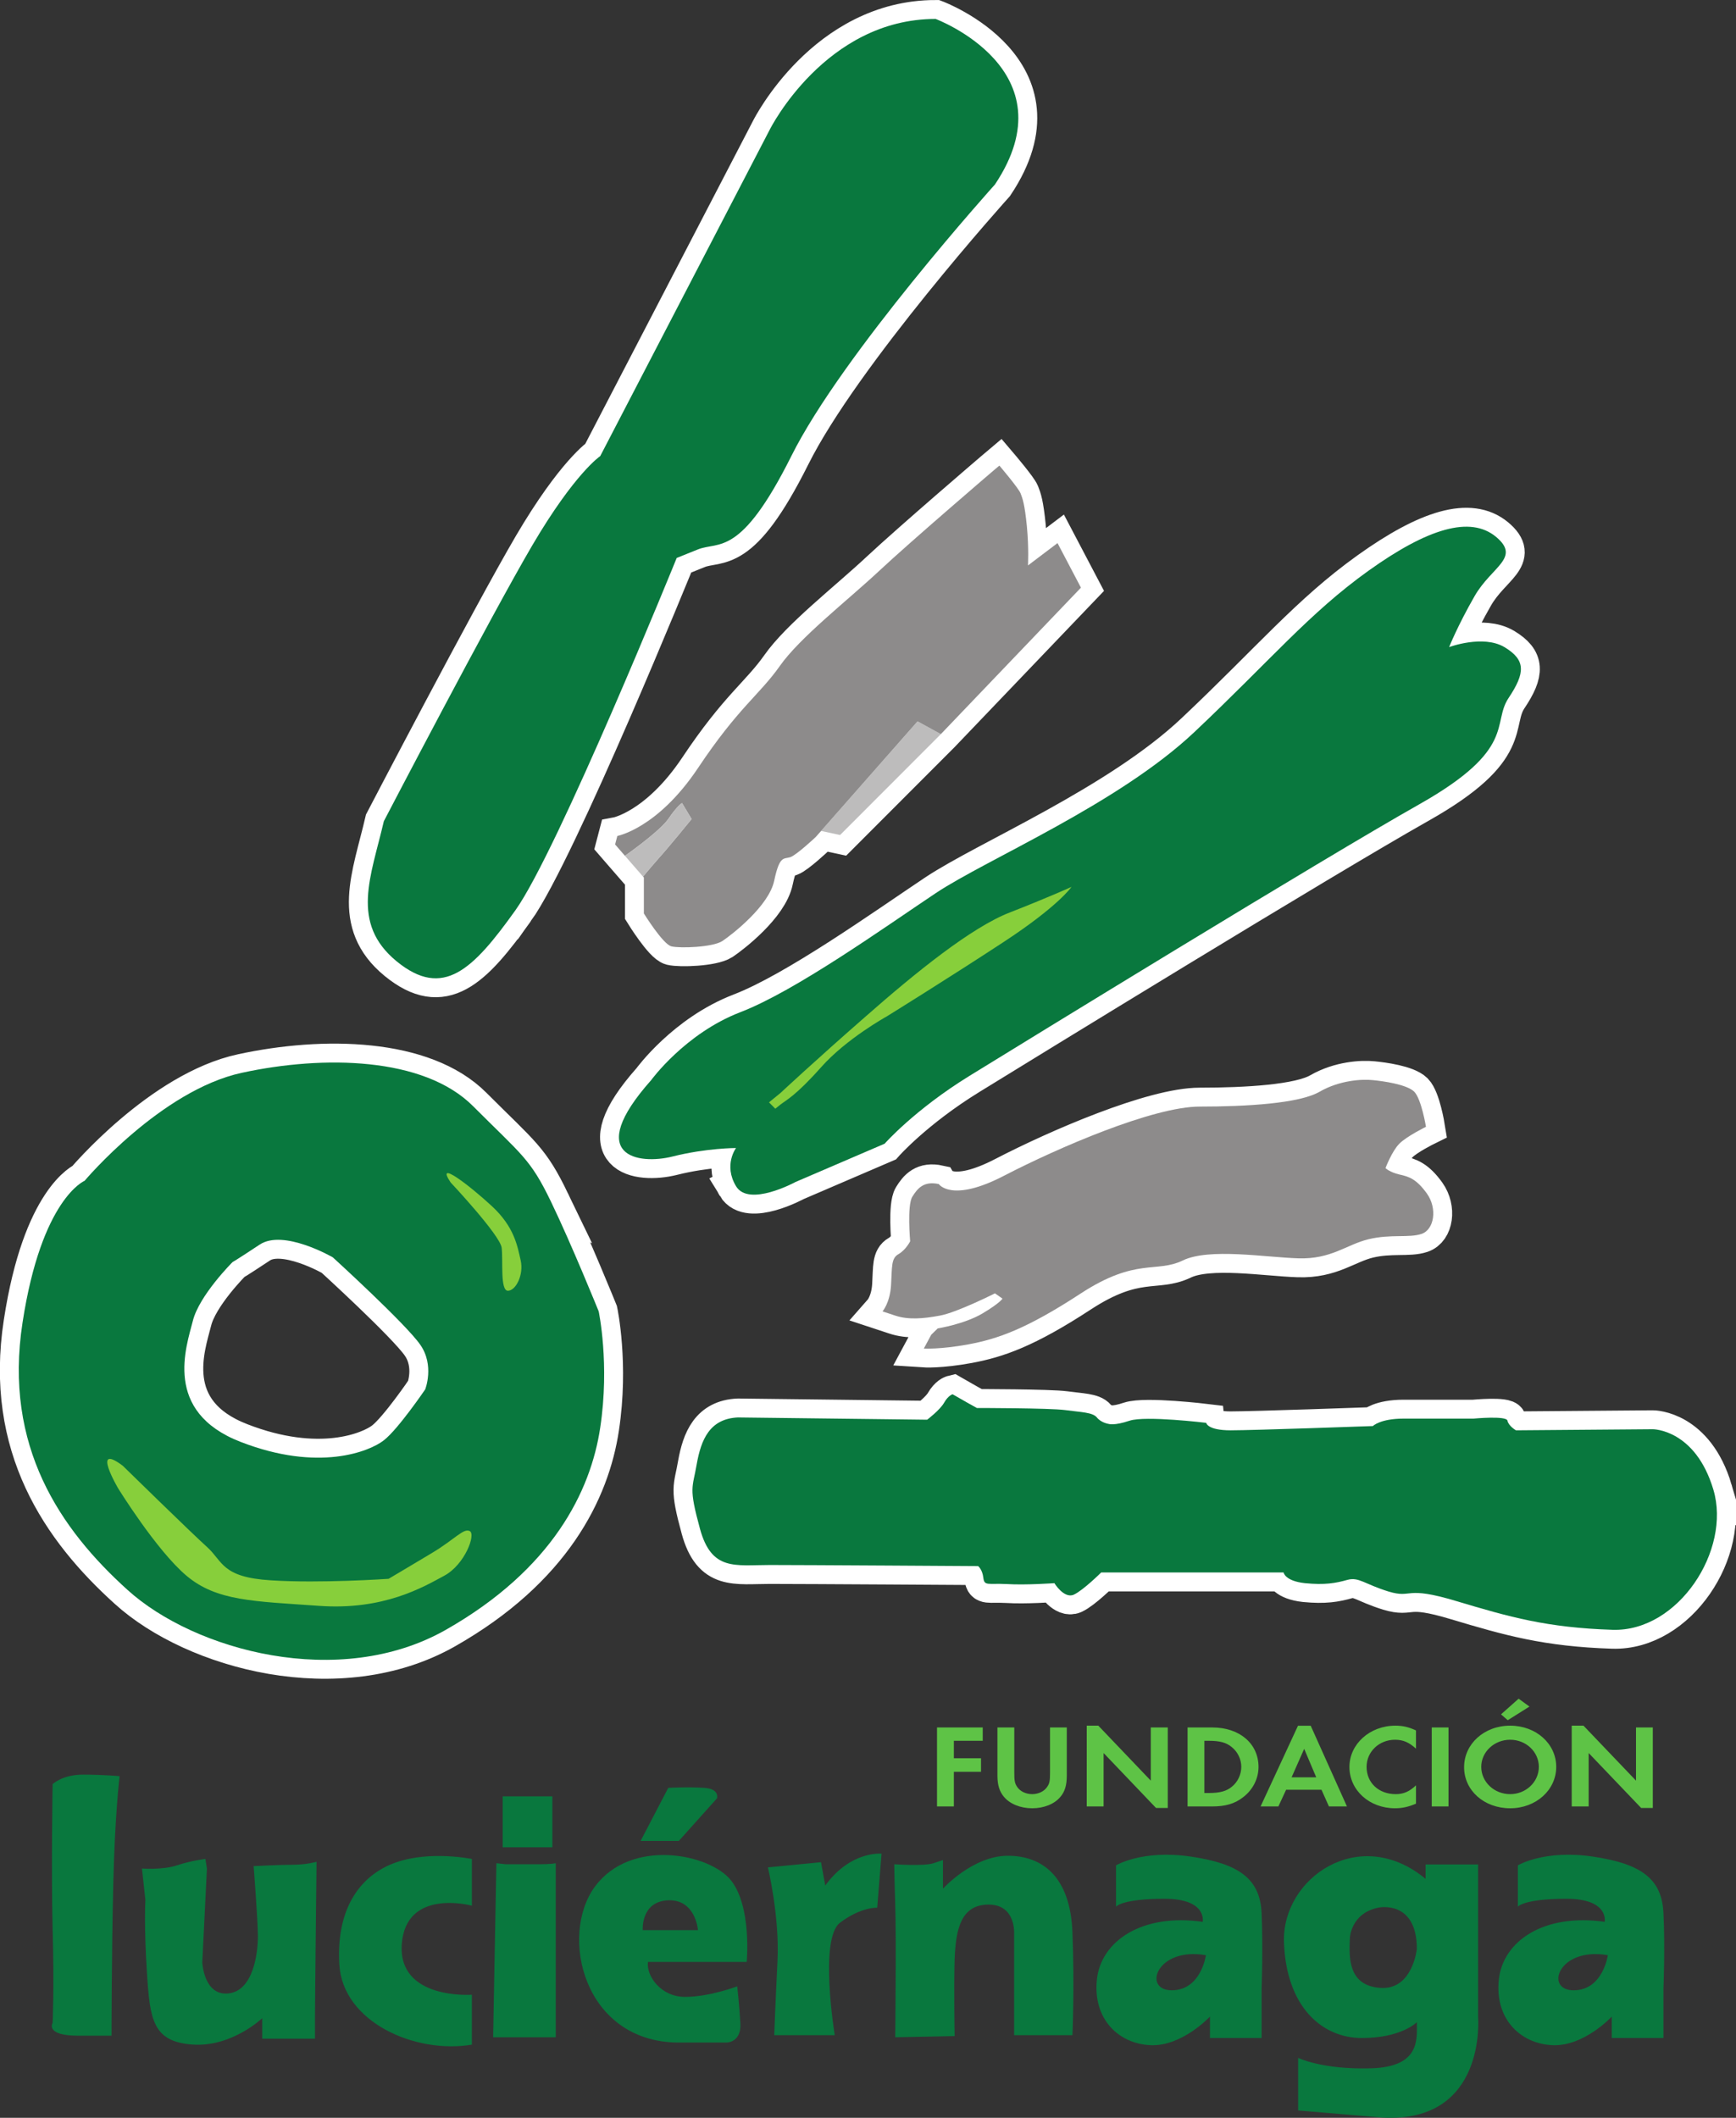 <svg xmlns="http://www.w3.org/2000/svg" width="400.006" height="487.962"><rect width="100%" height="100%" fill="#333333" stroke="none"/><path d="M97.97 320.135s-6.237 9.17-9.52 11.72c-3.293 2.587-15.035 7.36-33.016.367-17.972-6.958-12.488-21.973-11.008-27.85 1.454-5.897 9.157-13.574 9.157-13.574s.735-.377 6.245-4.025c5.496-3.67 16.86 2.934 16.86 2.934s16.89 15.393 20.166 20.16c3.303 4.753 1.116 10.268 1.116 10.268m28.978-43.278c-4.778-9.898-6.612-10.64-17.96-22-11.363-11.373-34.488-11.74-53.198-7.688-18.705 4.005-36.3 24.902-36.3 24.902s-9.91 4.05-14.297 32.67c-4.425 28.594 8.776 47.674 24.2 61.598 15.39 13.946 48.792 23.115 73.34 9.184 24.54-13.95 33.38-31.926 35.57-46.584 2.226-14.675-.35-26.78-.35-26.78s-6.218-15.387-11.005-25.303m21.215-74.883l.197.2v8.294s4.383 7.095 6.34 7.58c1.96.48 9.492.23 11.744-1.22 2.2-1.478 10.745-8.068 11.954-13.944 1.25-5.878 2.2-4.888 3.704-5.385 1.445-.494 5.843-4.63 5.843-4.63l1.254-1.414 4.37.94 23.223-23.25L249.07 135.4l-5.396-10.267-6.81 5.15s.233-3.905-.256-9.06c-.517-5.137-.98-6.355-1.46-7.57-.486-1.218-4.875-6.378-4.875-6.378l-1.482 1.252s-18.85 16.127-26.163 22.966c-7.323 6.85-18.353 15.39-22.978 22.008-4.658 6.6-9.554 9.554-18.825 23.47-9.313 13.93-18.58 15.645-18.58 15.645l-.512 1.955 2.27 2.62 4.16 4.784zm78.18 100.68c-4.147 2.446-10.277 3.425-10.277 3.425l-1.488 1.45-1.712 3.184s3.71.25 10.3-.963c6.583-1.234 13.204-3.434 25.904-11.75 12.735-8.293 17.35-4.623 23.47-7.58 6.102-2.933 19.066-.713 26.628-.484 7.606.237 11.05-3.163 16.172-4.408 5.132-1.23 9.296-.248 12.194-1.22 2.955-.977 3.692-5.866 1.258-9.29-2.45-3.412-4.156-3.91-6.357-4.405-2.197-.496-3.195-1.468-3.195-1.468s1.48-3.908 3.195-5.628c1.688-1.706 6.132-3.892 6.132-3.892s-1.033-6.375-2.71-8.095c-1.734-1.68-7.133-2.428-9.52-2.657-2.48-.26-7.606 0-12.26 2.657-4.62 2.727-16.862 3.44-27.652 3.44-10.724 0-32.75 9.546-44.975 15.88-12.197 6.37-15.13 1.977-15.13 1.977-3.454-.755-4.9.964-6.106 2.916-1.24 1.976-.502 10.267-.502 10.267s-.977 1.978-2.708 2.97c-1.688.956-1.448 2.906-1.688 7.07-.233 4.135-1.968 6.11-1.968 6.11l2.93.966c2.94.985 6.372.746 10.297 0 3.908-.708 12.68-5.127 12.68-5.127l1.73 1.218s-.5.967-4.64 3.435m168.45 40.6c-4.156-13.947-13.938-13.947-13.938-13.947l-31.56.253s-1.697-.98-1.95-2.22c-.23-1.197-7.81-.475-7.81-.475h-16.125c-5.39 0-7.075 1.714-7.075 1.714s-27.402.98-32.78.98c-5.398 0-5.626-1.724-5.626-1.724s-13.974-1.693-17.64-.497c-3.624 1.218-4.858.74-4.858.74s-1.7-.244-2.698-1.486c-.972-1.2-3.664-1.2-7.325-1.7-3.67-.478-20.32-.478-20.32-.478l-2.196-1.222-3.396-1.942s-.987.243-1.96 1.942c-.963 1.7-3.903 3.92-3.903 3.92l-43.54-.52c-6.604.27-8.55 5.162-9.557 10.767-.948 5.62-1.92 5.157.75 14.91 2.687 9.782 8.073 8.326 16.115 8.326 8.102 0 47.97.256 47.97.256s.97.72 1.202 2.678c.245 1.95.983 1.248 5.353 1.456 4.442.277 11.02-.208 11.02-.208s2.217 3.63 4.448 2.665c2.167-.985 6.336-5.127 6.336-5.127h42.027s.277 1.956 4.898 2.462c4.63.454 7.112 0 9.8-.755 2.646-.728 3.9.963 9.507 2.686 5.62 1.698 3.447-1.478 15.67 2.22 12.192 3.647 20.76 6.104 35.92 6.594 15.137.485 27.386-18.355 23.24-32.272m-225.2-69.94c2.948 4.9 13.716-.975 13.716-.975l20.528-8.82s6.855-7.804 19.566-15.64c12.687-7.81 81.16-49.88 103.677-62.588 22.482-12.707 16.61-18.594 20.52-24.46 3.94-5.89 3.94-8.788-.958-11.732-4.933-2.916-12.74 0-12.74 0s1.946-4.904 5.865-11.736c3.923-6.856 10.776-8.798 4.933-13.68-5.912-4.883-15.68-1.973-29.36 7.81-13.68 9.793-22.507 20.55-40.123 37.175-17.607 16.622-47.917 29.33-59.633 37.14-11.746 7.844-32.273 22.523-44.987 27.408-12.748 4.902-20.554 15.658-20.554 15.658-15.632 17.6-2.93 19.556 4.91 17.6 7.827-1.97 14.643-1.957 14.643-1.957s-2.94 3.913 0 8.796m-50.83-63.585c9.77-13.68 37.16-81.163 37.16-81.163l4.9-1.973c4.885-1.936 9.77 1.974 21.512-21.5 11.697-23.49 46.918-62.585 46.918-62.585 17.634-26.42-13.672-38.142-13.672-38.142-25.434 0-38.18 25.432-38.18 25.432L138.3 105.09s-5.852 3.897-15.635 20.528c-9.756 16.643-34.218 63.584-34.218 63.584-2.953 12.706-7.823 23.45 2.93 32.288 10.738 8.79 17.607 1.928 27.387-11.763" fill="#fff"/><path d="M97.97 320.135s-6.237 9.17-9.52 11.72c-3.293 2.587-15.035 7.36-33.016.367-17.972-6.958-12.488-21.973-11.008-27.85 1.454-5.897 9.157-13.574 9.157-13.574s.735-.377 6.245-4.025c5.496-3.67 16.86 2.934 16.86 2.934s16.89 15.393 20.166 20.16c3.303 4.753 1.116 10.268 1.116 10.268zm28.978-43.278c-4.778-9.898-6.612-10.64-17.96-22-11.363-11.373-34.488-11.74-53.198-7.688-18.705 4.005-36.3 24.902-36.3 24.902s-9.91 4.05-14.297 32.67c-4.425 28.594 8.776 47.674 24.2 61.598 15.39 13.946 48.792 23.115 73.34 9.184 24.54-13.95 33.38-31.926 35.57-46.584 2.226-14.675-.35-26.78-.35-26.78s-6.218-15.387-11.005-25.303zm21.215-74.883l.197.2v8.294s4.383 7.095 6.34 7.58c1.96.48 9.492.23 11.744-1.22 2.2-1.478 10.745-8.068 11.954-13.944 1.25-5.878 2.2-4.888 3.704-5.385 1.445-.494 5.843-4.63 5.843-4.63l1.254-1.414 4.37.94 23.223-23.25L249.07 135.4l-5.396-10.267-6.81 5.15s.233-3.905-.256-9.06c-.517-5.137-.98-6.355-1.46-7.57-.486-1.218-4.875-6.378-4.875-6.378l-1.482 1.252s-18.85 16.127-26.163 22.966c-7.323 6.85-18.353 15.39-22.978 22.008-4.658 6.6-9.554 9.554-18.825 23.47-9.313 13.93-18.58 15.645-18.58 15.645l-.512 1.955 2.27 2.62 4.16 4.784zm78.18 100.68c-4.147 2.446-10.277 3.425-10.277 3.425l-1.488 1.45-1.712 3.184s3.71.25 10.3-.963c6.583-1.234 13.204-3.434 25.904-11.75 12.735-8.293 17.35-4.623 23.47-7.58 6.102-2.933 19.066-.713 26.628-.484 7.606.237 11.05-3.163 16.172-4.408 5.132-1.23 9.296-.248 12.194-1.22 2.955-.977 3.692-5.866 1.258-9.29-2.45-3.412-4.156-3.91-6.357-4.405-2.197-.496-3.195-1.468-3.195-1.468s1.48-3.908 3.195-5.628c1.688-1.706 6.132-3.892 6.132-3.892s-1.033-6.375-2.71-8.095c-1.734-1.68-7.133-2.428-9.52-2.657-2.48-.26-7.606 0-12.26 2.657-4.62 2.727-16.862 3.44-27.652 3.44-10.724 0-32.75 9.546-44.975 15.88-12.197 6.37-15.13 1.977-15.13 1.977-3.454-.755-4.9.964-6.106 2.916-1.24 1.976-.502 10.267-.502 10.267s-.977 1.978-2.708 2.97c-1.688.956-1.448 2.906-1.688 7.07-.233 4.135-1.968 6.11-1.968 6.11l2.93.966c2.94.985 6.372.746 10.297 0 3.908-.708 12.68-5.127 12.68-5.127l1.73 1.218s-.5.967-4.64 3.435zm168.453 40.598c-4.157-13.946-13.94-13.946-13.94-13.946l-31.56.253s-1.696-.98-1.95-2.22c-.23-1.197-7.808-.475-7.808-.475h-16.126c-5.39 0-7.075 1.714-7.075 1.714s-27.402.98-32.78.98c-5.398 0-5.626-1.724-5.626-1.724s-13.974-1.693-17.64-.497c-3.624 1.218-4.858.74-4.858.74s-1.7-.244-2.698-1.486c-.972-1.2-3.664-1.2-7.325-1.7-3.67-.478-20.32-.478-20.32-.478l-2.196-1.222-3.396-1.942s-.987.243-1.96 1.942c-.963 1.7-3.903 3.92-3.903 3.92l-43.54-.52c-6.604.27-8.55 5.162-9.557 10.767-.948 5.62-1.92 5.157.75 14.91 2.687 9.782 8.073 8.326 16.115 8.326 8.102 0 47.97.256 47.97.256s.97.72 1.202 2.678c.245 1.95.983 1.248 5.353 1.456 4.442.277 11.02-.208 11.02-.208s2.217 3.63 4.448 2.665c2.167-.985 6.336-5.127 6.336-5.127h42.027s.277 1.956 4.898 2.462c4.63.454 7.112 0 9.8-.755 2.646-.728 3.9.963 9.507 2.686 5.62 1.698 3.447-1.478 15.67 2.22 12.192 3.647 20.76 6.104 35.92 6.594 15.137.485 27.386-18.355 23.24-32.272zm-225.2-69.94c2.947 4.9 13.715-.975 13.715-.975l20.528-8.82s6.855-7.804 19.566-15.64c12.687-7.81 81.16-49.88 103.677-62.588 22.482-12.707 16.61-18.594 20.52-24.46 3.94-5.89 3.94-8.788-.958-11.732-4.933-2.916-12.74 0-12.74 0s1.946-4.904 5.865-11.736c3.923-6.856 10.776-8.798 4.933-13.68-5.912-4.883-15.68-1.973-29.36 7.81-13.68 9.793-22.507 20.55-40.123 37.175-17.607 16.622-47.917 29.33-59.633 37.14-11.746 7.844-32.273 22.523-44.987 27.408-12.748 4.902-20.554 15.658-20.554 15.658-15.632 17.6-2.93 19.556 4.91 17.6 7.827-1.97 14.643-1.957 14.643-1.957s-2.94 3.913 0 8.796zm-50.83-63.585c9.77-13.68 37.16-81.163 37.16-81.163l4.9-1.973c4.885-1.936 9.77 1.974 21.512-21.5 11.697-23.49 46.918-62.585 46.918-62.585 17.634-26.42-13.672-38.142-13.672-38.142-25.434 0-38.18 25.432-38.18 25.432L138.3 105.09s-5.852 3.897-15.635 20.528c-9.756 16.644-34.218 63.584-34.218 63.584-2.953 12.706-7.823 23.45 2.93 32.288 10.738 8.79 17.607 1.928 27.387-11.763z" fill="none" stroke="#fff" stroke-width="8.715"/><path d="M88.45 189.202s24.46-46.94 34.218-63.583c9.782-16.634 15.634-20.53 15.634-20.53l39.102-75.294s12.746-25.433 38.18-25.433c0 0 31.306 11.72 13.673 38.142 0 0-35.222 39.095-46.92 62.584-11.74 23.474-16.627 19.563-21.513 21.5l-4.9 1.974s-27.388 67.485-37.156 81.162c-9.782 13.693-16.65 20.554-27.39 11.763-10.75-8.838-5.88-19.58-2.93-32.288M150.043 248.873s7.805-10.756 20.554-15.658c12.716-4.885 33.24-19.565 44.986-27.407 11.717-7.812 42.03-20.52 59.634-37.14 17.615-16.626 26.443-27.384 40.123-37.175 13.68-9.784 23.448-12.694 29.36-7.81 5.843 4.88-1.01 6.823-4.934 13.68-3.92 6.83-5.86 11.735-5.86 11.735s7.804-2.916 12.736 0c4.897 2.944 4.897 5.842.957 11.733-3.91 5.866 1.963 11.753-20.52 24.46-22.515 12.706-90.99 54.78-103.677 62.588-12.71 7.835-19.565 15.64-19.565 15.64l-20.525 8.818s-10.77 5.875-13.717.976c-2.94-4.883 0-8.796 0-8.796s-6.816-.014-14.644 1.957c-7.837 1.956-20.54 0-4.91-17.6" fill="#09783e"/><path d="M179.87 251.8s7.858-7.34 19.604-17.605c11.676-10.27 24.406-20.546 33.223-23.96 8.79-3.43 14.193-5.882 14.193-5.882s-2.973 4.405-15.678 12.72c-12.7 8.327-26.892 17.122-26.892 17.122s-9.304 5.124-15.144 11.728c-5.863 6.59-8.062 7.577-9.305 8.547l-1.228.987-1.454-1.465 2.683-2.19z" fill="#87cf3b"/><path d="M170.096 326.594l43.54.52s2.94-2.22 3.904-3.918c.972-1.7 1.958-1.943 1.958-1.943l3.397 1.943 2.195 1.22s16.648 0 20.32.477c3.66.5 6.352.5 7.324 1.7.998 1.244 2.7 1.486 2.7 1.486s1.232.477 4.856-.74c3.666-1.197 17.64.497 17.64.497s.23 1.722 5.627 1.722c5.378 0 32.78-.982 32.78-.982s1.686-1.713 7.074-1.713h16.127s7.58-.722 7.81.474c.252 1.238 1.95 2.22 1.95 2.22l31.56-.253s9.782 0 13.94 13.944c4.144 13.92-8.106 32.76-23.24 32.275-15.163-.49-23.73-2.948-35.922-6.596-12.224-3.698-10.05-.522-15.67-2.22-5.607-1.725-6.86-3.414-9.507-2.687-2.69.756-5.172 1.21-9.8.756-4.62-.51-4.9-2.464-4.9-2.464h-42.026s-4.17 4.143-6.335 5.126c-2.233.966-4.45-2.663-4.45-2.663s-6.578.483-11.02.205c-4.368-.206-5.107.495-5.352-1.455-.23-1.957-1.202-2.678-1.202-2.678s-39.867-.256-47.97-.256c-8.042 0-13.428 1.455-16.114-8.325-2.672-9.754-1.7-9.29-.753-14.91 1.005-5.604 2.953-10.495 9.56-10.766" fill="#09783e"/><path d="M216.32 272.827s2.933 4.393 15.13-1.978c12.224-6.333 34.252-15.88 44.975-15.88 10.79 0 23.033-.714 27.652-3.44 4.654-2.657 9.78-2.918 12.26-2.657 2.386.228 7.786.977 9.52 2.657 1.677 1.72 2.71 8.096 2.71 8.096s-4.444 2.186-6.132 3.89c-1.715 1.722-3.195 5.63-3.195 5.63s.998.97 3.195 1.468c2.2.493 3.906.993 6.357 4.404 2.434 3.422 1.697 8.313-1.258 9.292-2.898.97-7.062-.015-12.193 1.22-5.12 1.242-8.566 4.643-16.172 4.404-7.562-.227-20.526-2.447-26.628.487-6.12 2.958-10.735-.713-23.47 7.578-12.7 8.317-19.32 10.52-25.905 11.752-6.59 1.214-10.3.964-10.3.964l1.713-3.184 1.488-1.45s6.13-.98 10.278-3.426c4.142-2.468 4.642-3.436 4.642-3.436l-1.73-1.22s-8.773 4.42-12.68 5.128c-3.926.746-7.358.983-10.3 0l-2.928-.967s1.735-1.974 1.968-6.113c.24-4.162 0-6.113 1.688-7.067 1.732-.993 2.71-2.97 2.71-2.97s-.74-8.29.5-10.267c1.207-1.952 2.652-3.672 6.106-2.916" fill="#8d8b8b"/><path d="M189.2 191.456l4.37.94 23.222-23.25-5.37-2.935-22.223 25.246z" fill="#bdbcbc"/><path d="M243.674 125.133l-6.81 5.15s.233-3.906-.256-9.058c-.517-5.138-.982-6.358-1.46-7.574-.486-1.214-4.875-6.374-4.875-6.374l-1.48 1.252s-18.853 16.126-26.166 22.964c-7.323 6.85-18.353 15.39-22.978 22.008-4.657 6.598-9.555 9.553-18.826 23.472-9.313 13.928-18.58 15.642-18.58 15.642l-.51 1.957 2.27 2.62c2.918-2.056 8.36-6.16 9.972-8.477 2.17-3.178 3.175-3.677 3.175-3.677l2.204 3.677s-5.157 6.36-7.362 8.786c-1.158 1.29-2.67 3.097-3.83 4.474l.198.2v8.295s4.383 7.092 6.34 7.578c1.96.482 9.492.23 11.744-1.22 2.2-1.48 10.745-8.07 11.954-13.945 1.25-5.878 2.2-4.886 3.706-5.384 1.443-.495 5.84-4.628 5.84-4.628l1.255-1.415 22.22-25.246 5.372 2.937 32.28-33.746-5.398-10.267z" fill="#8d8b8b"/><path d="M159.355 188.713l-2.204-3.677s-1.003.5-3.173 3.677c-1.614 2.318-7.055 6.42-9.972 8.478l4.16 4.784c1.155-1.377 2.67-3.183 3.827-4.475 2.206-2.428 7.363-8.787 7.363-8.787" fill="#bdbcbc"/><path d="M97.97 320.135s-6.237 9.17-9.52 11.72c-3.293 2.587-15.035 7.36-33.016.367-17.972-6.958-12.488-21.973-11.008-27.85 1.454-5.897 9.157-13.574 9.157-13.574s.735-.377 6.245-4.025c5.496-3.67 16.86 2.934 16.86 2.934s16.89 15.393 20.166 20.16c3.303 4.753 1.116 10.268 1.116 10.268m39.984-17.975s-6.22-15.387-11.006-25.303c-4.778-9.898-6.612-10.64-17.96-22-11.363-11.373-34.488-11.74-53.198-7.688-18.705 4.005-36.3 24.902-36.3 24.902s-9.91 4.05-14.297 32.67c-4.425 28.594 8.776 47.674 24.2 61.598 15.39 13.946 48.792 23.115 73.34 9.184 24.54-13.95 33.38-31.926 35.57-46.584 2.226-14.675-.35-26.78-.35-26.78" fill="#09783e"/><path d="M28.285 337.723s15.752 15.42 19.394 18.696c3.705 3.314 3.323 7.004 14.722 7.7 11.357.748 27.14-.348 27.14-.348s4.384-2.586 9.88-5.882c5.485-3.28 7.36-5.84 8.814-5.114 1.467.737-1.115 7.7-5.84 10.27-4.77 2.573-13.948 8.06-28.982 6.95-15.044-1.07-23.498-1.07-30.467-6.95-6.948-5.877-15.756-20.17-15.756-20.17s-6.24-10.654 1.095-5.153M103.833 272.446s11.37 12.107 11.758 15.04c.356 2.935-.387 9.915 1.44 9.915 1.817 0 3.69-3.684 2.944-6.98-.743-3.29-1.455-7.706-6.606-12.486-5.133-4.753-13.21-10.975-9.535-5.488" fill="#87cf3b"/><path d="M219.787 401.097v4.018h6.258v3.13h-6.258v7.977h-3.882v-18.197h10.535v3.072h-6.653zM233.71 408.43c0 1.874.118 2.468.638 3.254.66 1.025 1.99 1.705 3.49 1.705 1.46 0 2.825-.68 3.467-1.706.54-.786.64-1.38.64-3.254v-10.406h3.862v11.12c0 2.15-.427 3.65-1.467 4.864-1.35 1.645-3.782 2.636-6.503 2.636-2.69 0-5.14-.992-6.51-2.636-1.022-1.214-1.5-2.713-1.5-4.863v-11.12h3.883v10.405zM250.404 397.61h2.67l12.09 12.665v-12.25h3.91v18.542h-2.71l-12.073-12.652v12.307h-3.886V397.61zM278.543 413.127c2.54 0 4.1-.437 5.292-1.445 1.367-1.074 2.18-2.842 2.18-4.583 0-1.742-.813-3.436-2.18-4.54-1.25-1.053-2.753-1.463-5.292-1.463h-1.035v12.03h1.035zm-4.906-15.102h5.71c6.268 0 10.637 3.712 10.637 9.1 0 2.666-1.306 5.3-3.603 7.016-1.9 1.472-4.062 2.082-7.067 2.082h-5.676v-18.197zM300.507 402.95l-2.902 6.56h5.678l-2.776-6.56zm-4.164 9.428l-1.78 3.843h-4.102l8.617-18.593h2.936l8.347 18.594h-4.15l-1.716-3.842h-8.15zM326.27 402.908c-1.615-1.47-2.988-2.054-4.832-2.054-3.665 0-6.552 2.755-6.552 6.245 0 3.696 2.805 6.29 6.73 6.29 1.77 0 3.138-.595 4.653-2.025v4.218c-1.745.742-3.175 1.06-4.832 1.06-5.905 0-10.503-4.148-10.503-9.518 0-5.3 4.725-9.516 10.59-9.516 1.64 0 3.043.3 4.744 1.1v4.198zM333.76 416.22h-3.86v-18.196h3.86v18.197zM347.412 396.352l-1.554-1.346 4.065-3.614 2.49 1.818-5 3.142zm-6.105 10.746c0 3.476 2.976 6.29 6.667 6.29 3.636 0 6.603-2.814 6.603-6.29 0-3.435-2.93-6.245-6.603-6.245-3.69 0-6.667 2.81-6.667 6.245m17.275 0c0 5.365-4.687 9.546-10.608 9.546-6.026 0-10.62-4.12-10.62-9.463 0-5.367 4.628-9.572 10.62-9.572 5.957 0 10.608 4.163 10.608 9.49M362.153 397.61h2.714l12.098 12.665v-12.25h3.87v18.542h-2.69l-12.087-12.652v12.307h-3.905V397.61z" fill="#5ec346"/><path d="M12.125 411.088s-.34 19.806 0 33.362c.387 13.577 0 21.65 0 21.65s-1.813 2.943 5.904 2.943h7.674s0-18.717.398-34.854c.364-16.145 1.46-24.942 1.46-24.942s-3.693-.353-8.452-.353c-4.758 0-6.985 2.193-6.985 2.193M32.71 430.527s4.752.368 8.053-.73c3.273-1.096 6.566-1.477 6.566-1.477l.35 2.207-1.068 21.637s.346 7.8 6.088 7.132c5.74-.67 6.724-9.434 6.724-13.14 0-3.716-.983-16.183-.983-16.183s6.074-.32 9.085-.32c3.037 0 5.413-.673 5.413-.673s-.36 31.988-.36 35.362v5.396H60.42v-4.724s-7.042 6.75-16.146 6.063c-9.074-.685-9.734-5.73-10.414-16.504-.703-10.77-.363-16.83-.363-16.83l-.788-7.216zM108.73 439.087V428.32s-9.526-1.95-17.35.75c-7.84 2.67-13.956 10.017-13.195 23.476.722 13.425 17.6 20.758 30.544 18.558v-11.496s-17.097 1.243-16.15-11.71c.998-12.95 16.15-8.81 16.15-8.81M115.827 425.634h11.447V413.89h-11.447v11.744zM116.567 429.543h7.59c2.9 0 3.896-.237 3.896-.237v40.1h-14.43l.753-40.1 2.19.237zM148.1 444.72s-.493-6.63 5.878-6.875c6.342-.222 6.848 6.876 6.848 6.876H148.1zm23.954 7.328s1.215-12.732-3.653-18.836c-4.91-6.113-22.992-9.767-31.302 1.458-8.307 11.236-2.686 35.707 19.048 35.955h11.275s3.407 0 3.177-4.383c-.246-4.427-.732-8.568-.732-8.568s-6.374 2.428-12.017 2.428c-5.607 0-8.985-4.89-8.547-8.054h22.754zM147.607 424.17h8.802l8.785-9.8s.738-2.187-2.913-2.43c-3.698-.257-8.305 0-8.305 0l-6.37 12.23zM176.94 430.263s2.71 11.27 2.21 21.535c-.506 10.232-.753 17.13-.753 17.13h13.944s-3.66-22.27 1.228-25.93c4.9-3.682 8.557-3.437 8.557-3.437l.998-12.46s-7.098-.73-12.974 7.346l-.973-5.376-12.236 1.193zM206.276 469.406s.263-23.5 0-30.57c-.22-7.096-.22-9.294-.22-9.294s6.81.486 9.03-.237l2.19-.733v6.597s6.862-7.583 14.945-7.583c8.047 0 14.39 4.896 14.887 17.605.51 12.717 0 23.735 0 23.735h-13.432v-23.243s.505-6.848-5.874-6.848c-6.37 0-7.56 5.615-7.832 12.47-.216 6.852 0 17.83 0 17.83l-13.692.27zM269.982 458.58c-6.795 0-3.487-10.07 7.884-8.08 0 0-1.1 8.08-7.884 8.08m20.718-17.77c-.372-7.904-5.15-11.395-16.32-13.037-11.193-1.65-17.227 2.024-17.227 2.024v9.52s1.294-1.82 11.15-1.82c9.926 0 8.817 5.31 8.817 5.31-13.933-1.997-23.48 4.398-24.386 13.383-.9 8.984 4.936 14.67 12.305 15.04 7.313.354 13.755-6.59 13.755-6.59v4.94H290.7v-11.366s.342-9.526 0-17.404M362.59 458.58c-6.8 0-3.502-10.07 7.883-8.08 0 0-1.11 8.08-7.882 8.08m20.697-17.77c-.337-7.904-5.107-11.395-16.297-13.037-11.2-1.65-17.247 2.024-17.247 2.024v9.52s1.302-1.82 11.183-1.82c9.893 0 8.82 5.31 8.82 5.31-13.955-1.997-23.487 4.398-24.394 13.383-.93 8.984 4.952 14.67 12.293 15.04 7.332.354 13.74-6.59 13.74-6.59v4.94h11.902v-11.366s.395-9.526 0-17.404M318.023 458.027c-7.533-.555-7.16-7.146-6.985-11.53 0 0 .214-5.69 6.617-6.972 0 0 8.812-1.85 8.812 9.506 0 0-.943 9.55-8.444 8.997m22.56 6.78V429.59H328.48v3.316c-15.24-12.64-33.178-.18-32.63 14.667.544 14.858 8.79 22.006 17.94 22.006 9.16 0 12.677-3.65 12.677-3.65 0 3.834.885 10.267-10.475 10.628-11.35.346-16.876-2.407-16.876-2.407v12.122l19.47 1.64c24.02 1.286 21.998-23.106 21.998-23.106" fill="#09783e"/></svg>
